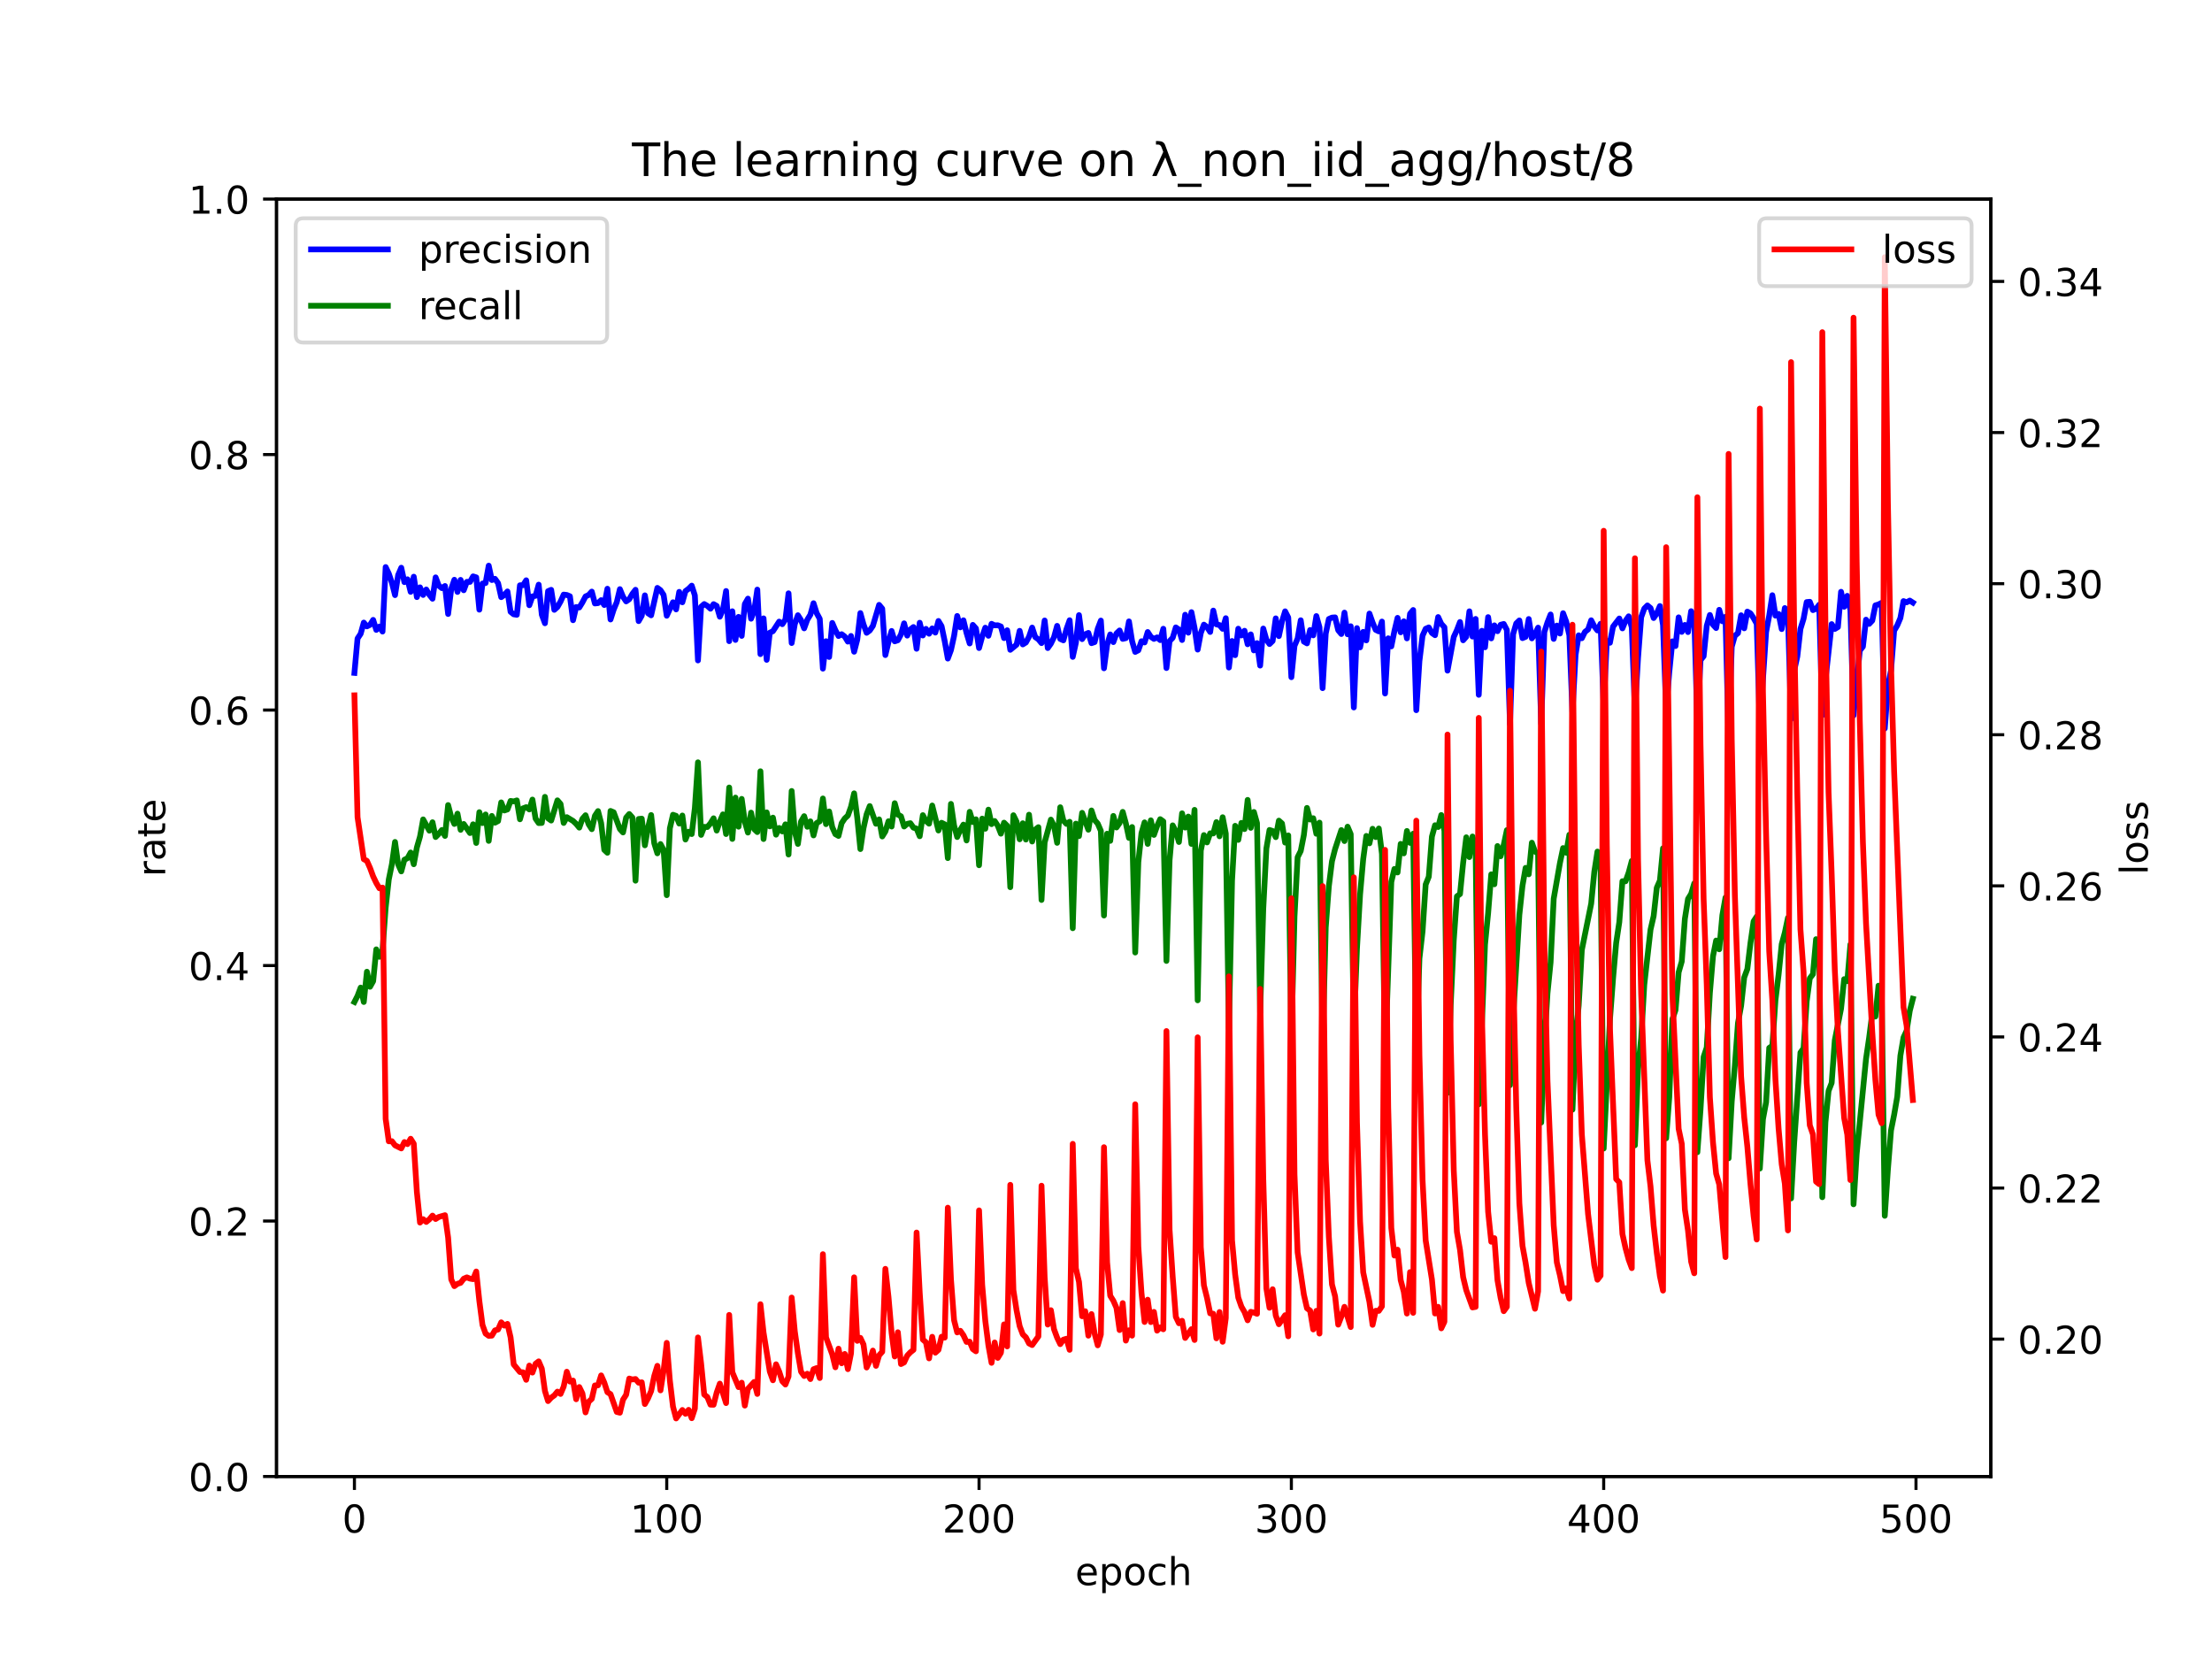 <?xml version="1.0" encoding="utf-8" standalone="no"?>
<!DOCTYPE svg PUBLIC "-//W3C//DTD SVG 1.1//EN"
  "http://www.w3.org/Graphics/SVG/1.1/DTD/svg11.dtd">
<!-- Created with matplotlib (https://matplotlib.org/) -->
<svg height="432pt" version="1.1" viewBox="0 0 576 432" width="576pt" xmlns="http://www.w3.org/2000/svg" xmlns:xlink="http://www.w3.org/1999/xlink">
 <defs>
  <style type="text/css">*{stroke-linecap:butt;stroke-linejoin:round;}</style>
 </defs>
 <g id="figure_1">
  <g id="patch_1">
   <path d="M 0 432 
L 576 432 
L 576 0 
L 0 0 
z
" style="fill:#ffffff;"/>
  </g>
  <g id="axes_1">
   <g id="patch_2">
    <path d="M 72 384.48 
L 518.4 384.48 
L 518.4 51.84 
L 72 51.84 
z
" style="fill:#ffffff;"/>
   </g>
   <g id="matplotlib.axis_1">
    <g id="xtick_1">
     <g id="line2d_1">
      <defs>
       <path d="M 0 0 
L 0 3.5 
" id="m9c834c9f44" style="stroke:#000000;stroke-width:0.8;"/>
      </defs>
      <g>
       <use style="stroke:#000000;stroke-width:0.8;" x="92.291" xlink:href="#m9c834c9f44" y="384.48"/>
      </g>
     </g>
     <g id="text_1">
      <!-- 0 -->
      <g transform="translate(89.11 399.078)scale(0.1 -0.1)">
       <defs>
        <path d="M 31.781 66.406 
Q 24.172 66.406 20.328 58.906 
Q 16.5 51.422 16.5 36.375 
Q 16.5 21.391 20.328 13.891 
Q 24.172 6.391 31.781 6.391 
Q 39.453 6.391 43.281 13.891 
Q 47.125 21.391 47.125 36.375 
Q 47.125 51.422 43.281 58.906 
Q 39.453 66.406 31.781 66.406 
z
M 31.781 74.219 
Q 44.047 74.219 50.516 64.516 
Q 56.984 54.828 56.984 36.375 
Q 56.984 17.969 50.516 8.266 
Q 44.047 -1.422 31.781 -1.422 
Q 19.531 -1.422 13.062 8.266 
Q 6.594 17.969 6.594 36.375 
Q 6.594 54.828 13.062 64.516 
Q 19.531 74.219 31.781 74.219 
z
" id="DejaVuSans-48"/>
       </defs>
       <use xlink:href="#DejaVuSans-48"/>
      </g>
     </g>
    </g>
    <g id="xtick_2">
     <g id="line2d_2">
      <g>
       <use style="stroke:#000000;stroke-width:0.8;" x="173.617" xlink:href="#m9c834c9f44" y="384.48"/>
      </g>
     </g>
     <g id="text_2">
      <!-- 100 -->
      <g transform="translate(164.073 399.078)scale(0.1 -0.1)">
       <defs>
        <path d="M 12.406 8.297 
L 28.516 8.297 
L 28.516 63.922 
L 10.984 60.406 
L 10.984 69.391 
L 28.422 72.906 
L 38.281 72.906 
L 38.281 8.297 
L 54.391 8.297 
L 54.391 0 
L 12.406 0 
z
" id="DejaVuSans-49"/>
       </defs>
       <use xlink:href="#DejaVuSans-49"/>
       <use x="63.623" xlink:href="#DejaVuSans-48"/>
       <use x="127.246" xlink:href="#DejaVuSans-48"/>
      </g>
     </g>
    </g>
    <g id="xtick_3">
     <g id="line2d_3">
      <g>
       <use style="stroke:#000000;stroke-width:0.8;" x="254.943" xlink:href="#m9c834c9f44" y="384.48"/>
      </g>
     </g>
     <g id="text_3">
      <!-- 200 -->
      <g transform="translate(245.4 399.078)scale(0.1 -0.1)">
       <defs>
        <path d="M 19.188 8.297 
L 53.609 8.297 
L 53.609 0 
L 7.328 0 
L 7.328 8.297 
Q 12.938 14.109 22.625 23.891 
Q 32.328 33.688 34.812 36.531 
Q 39.547 41.844 41.422 45.531 
Q 43.312 49.219 43.312 52.781 
Q 43.312 58.594 39.234 62.25 
Q 35.156 65.922 28.609 65.922 
Q 23.969 65.922 18.812 64.312 
Q 13.672 62.703 7.812 59.422 
L 7.812 69.391 
Q 13.766 71.781 18.938 73 
Q 24.125 74.219 28.422 74.219 
Q 39.75 74.219 46.484 68.547 
Q 53.219 62.891 53.219 53.422 
Q 53.219 48.922 51.531 44.891 
Q 49.859 40.875 45.406 35.406 
Q 44.188 33.984 37.641 27.219 
Q 31.109 20.453 19.188 8.297 
z
" id="DejaVuSans-50"/>
       </defs>
       <use xlink:href="#DejaVuSans-50"/>
       <use x="63.623" xlink:href="#DejaVuSans-48"/>
       <use x="127.246" xlink:href="#DejaVuSans-48"/>
      </g>
     </g>
    </g>
    <g id="xtick_4">
     <g id="line2d_4">
      <g>
       <use style="stroke:#000000;stroke-width:0.8;" x="336.27" xlink:href="#m9c834c9f44" y="384.48"/>
      </g>
     </g>
     <g id="text_4">
      <!-- 300 -->
      <g transform="translate(326.726 399.078)scale(0.1 -0.1)">
       <defs>
        <path d="M 40.578 39.312 
Q 47.656 37.797 51.625 33 
Q 55.609 28.219 55.609 21.188 
Q 55.609 10.406 48.188 4.484 
Q 40.766 -1.422 27.094 -1.422 
Q 22.516 -1.422 17.656 -0.516 
Q 12.797 0.391 7.625 2.203 
L 7.625 11.719 
Q 11.719 9.328 16.594 8.109 
Q 21.484 6.891 26.812 6.891 
Q 36.078 6.891 40.938 10.547 
Q 45.797 14.203 45.797 21.188 
Q 45.797 27.641 41.281 31.266 
Q 36.766 34.906 28.719 34.906 
L 20.219 34.906 
L 20.219 43.016 
L 29.109 43.016 
Q 36.375 43.016 40.234 45.922 
Q 44.094 48.828 44.094 54.297 
Q 44.094 59.906 40.109 62.906 
Q 36.141 65.922 28.719 65.922 
Q 24.656 65.922 20.016 65.031 
Q 15.375 64.156 9.812 62.312 
L 9.812 71.094 
Q 15.438 72.656 20.344 73.438 
Q 25.25 74.219 29.594 74.219 
Q 40.828 74.219 47.359 69.109 
Q 53.906 64.016 53.906 55.328 
Q 53.906 49.266 50.438 45.094 
Q 46.969 40.922 40.578 39.312 
z
" id="DejaVuSans-51"/>
       </defs>
       <use xlink:href="#DejaVuSans-51"/>
       <use x="63.623" xlink:href="#DejaVuSans-48"/>
       <use x="127.246" xlink:href="#DejaVuSans-48"/>
      </g>
     </g>
    </g>
    <g id="xtick_5">
     <g id="line2d_5">
      <g>
       <use style="stroke:#000000;stroke-width:0.8;" x="417.596" xlink:href="#m9c834c9f44" y="384.48"/>
      </g>
     </g>
     <g id="text_5">
      <!-- 400 -->
      <g transform="translate(408.052 399.078)scale(0.1 -0.1)">
       <defs>
        <path d="M 37.797 64.312 
L 12.891 25.391 
L 37.797 25.391 
z
M 35.203 72.906 
L 47.609 72.906 
L 47.609 25.391 
L 58.016 25.391 
L 58.016 17.188 
L 47.609 17.188 
L 47.609 0 
L 37.797 0 
L 37.797 17.188 
L 4.891 17.188 
L 4.891 26.703 
z
" id="DejaVuSans-52"/>
       </defs>
       <use xlink:href="#DejaVuSans-52"/>
       <use x="63.623" xlink:href="#DejaVuSans-48"/>
       <use x="127.246" xlink:href="#DejaVuSans-48"/>
      </g>
     </g>
    </g>
    <g id="xtick_6">
     <g id="line2d_6">
      <g>
       <use style="stroke:#000000;stroke-width:0.8;" x="498.922" xlink:href="#m9c834c9f44" y="384.48"/>
      </g>
     </g>
     <g id="text_6">
      <!-- 500 -->
      <g transform="translate(489.379 399.078)scale(0.1 -0.1)">
       <defs>
        <path d="M 10.797 72.906 
L 49.516 72.906 
L 49.516 64.594 
L 19.828 64.594 
L 19.828 46.734 
Q 21.969 47.469 24.109 47.828 
Q 26.266 48.188 28.422 48.188 
Q 40.625 48.188 47.75 41.5 
Q 54.891 34.812 54.891 23.391 
Q 54.891 11.625 47.562 5.094 
Q 40.234 -1.422 26.906 -1.422 
Q 22.312 -1.422 17.547 -0.641 
Q 12.797 0.141 7.719 1.703 
L 7.719 11.625 
Q 12.109 9.234 16.797 8.062 
Q 21.484 6.891 26.703 6.891 
Q 35.156 6.891 40.078 11.328 
Q 45.016 15.766 45.016 23.391 
Q 45.016 31 40.078 35.438 
Q 35.156 39.891 26.703 39.891 
Q 22.75 39.891 18.812 39.016 
Q 14.891 38.141 10.797 36.281 
z
" id="DejaVuSans-53"/>
       </defs>
       <use xlink:href="#DejaVuSans-53"/>
       <use x="63.623" xlink:href="#DejaVuSans-48"/>
       <use x="127.246" xlink:href="#DejaVuSans-48"/>
      </g>
     </g>
    </g>
    <g id="text_7">
     <!-- epoch -->
     <g transform="translate(279.972 412.757)scale(0.1 -0.1)">
      <defs>
       <path d="M 56.203 29.594 
L 56.203 25.203 
L 14.891 25.203 
Q 15.484 15.922 20.484 11.062 
Q 25.484 6.203 34.422 6.203 
Q 39.594 6.203 44.453 7.469 
Q 49.312 8.734 54.109 11.281 
L 54.109 2.781 
Q 49.266 0.734 44.188 -0.344 
Q 39.109 -1.422 33.891 -1.422 
Q 20.797 -1.422 13.156 6.188 
Q 5.516 13.812 5.516 26.812 
Q 5.516 40.234 12.766 48.109 
Q 20.016 56 32.328 56 
Q 43.359 56 49.781 48.891 
Q 56.203 41.797 56.203 29.594 
z
M 47.219 32.234 
Q 47.125 39.594 43.094 43.984 
Q 39.062 48.391 32.422 48.391 
Q 24.906 48.391 20.391 44.141 
Q 15.875 39.891 15.188 32.172 
z
" id="DejaVuSans-101"/>
       <path d="M 18.109 8.203 
L 18.109 -20.797 
L 9.078 -20.797 
L 9.078 54.688 
L 18.109 54.688 
L 18.109 46.391 
Q 20.953 51.266 25.266 53.625 
Q 29.594 56 35.594 56 
Q 45.562 56 51.781 48.094 
Q 58.016 40.188 58.016 27.297 
Q 58.016 14.406 51.781 6.484 
Q 45.562 -1.422 35.594 -1.422 
Q 29.594 -1.422 25.266 0.953 
Q 20.953 3.328 18.109 8.203 
z
M 48.688 27.297 
Q 48.688 37.203 44.609 42.844 
Q 40.531 48.484 33.406 48.484 
Q 26.266 48.484 22.188 42.844 
Q 18.109 37.203 18.109 27.297 
Q 18.109 17.391 22.188 11.75 
Q 26.266 6.109 33.406 6.109 
Q 40.531 6.109 44.609 11.75 
Q 48.688 17.391 48.688 27.297 
z
" id="DejaVuSans-112"/>
       <path d="M 30.609 48.391 
Q 23.391 48.391 19.188 42.75 
Q 14.984 37.109 14.984 27.297 
Q 14.984 17.484 19.156 11.844 
Q 23.344 6.203 30.609 6.203 
Q 37.797 6.203 41.984 11.859 
Q 46.188 17.531 46.188 27.297 
Q 46.188 37.016 41.984 42.703 
Q 37.797 48.391 30.609 48.391 
z
M 30.609 56 
Q 42.328 56 49.016 48.375 
Q 55.719 40.766 55.719 27.297 
Q 55.719 13.875 49.016 6.219 
Q 42.328 -1.422 30.609 -1.422 
Q 18.844 -1.422 12.172 6.219 
Q 5.516 13.875 5.516 27.297 
Q 5.516 40.766 12.172 48.375 
Q 18.844 56 30.609 56 
z
" id="DejaVuSans-111"/>
       <path d="M 48.781 52.594 
L 48.781 44.188 
Q 44.969 46.297 41.141 47.344 
Q 37.312 48.391 33.406 48.391 
Q 24.656 48.391 19.812 42.844 
Q 14.984 37.312 14.984 27.297 
Q 14.984 17.281 19.812 11.734 
Q 24.656 6.203 33.406 6.203 
Q 37.312 6.203 41.141 7.25 
Q 44.969 8.297 48.781 10.406 
L 48.781 2.094 
Q 45.016 0.344 40.984 -0.531 
Q 36.969 -1.422 32.422 -1.422 
Q 20.062 -1.422 12.781 6.344 
Q 5.516 14.109 5.516 27.297 
Q 5.516 40.672 12.859 48.328 
Q 20.219 56 33.016 56 
Q 37.156 56 41.109 55.141 
Q 45.062 54.297 48.781 52.594 
z
" id="DejaVuSans-99"/>
       <path d="M 54.891 33.016 
L 54.891 0 
L 45.906 0 
L 45.906 32.719 
Q 45.906 40.484 42.875 44.328 
Q 39.844 48.188 33.797 48.188 
Q 26.516 48.188 22.312 43.547 
Q 18.109 38.922 18.109 30.906 
L 18.109 0 
L 9.078 0 
L 9.078 75.984 
L 18.109 75.984 
L 18.109 46.188 
Q 21.344 51.125 25.703 53.562 
Q 30.078 56 35.797 56 
Q 45.219 56 50.047 50.172 
Q 54.891 44.344 54.891 33.016 
z
" id="DejaVuSans-104"/>
      </defs>
      <use xlink:href="#DejaVuSans-101"/>
      <use x="61.523" xlink:href="#DejaVuSans-112"/>
      <use x="125" xlink:href="#DejaVuSans-111"/>
      <use x="186.182" xlink:href="#DejaVuSans-99"/>
      <use x="241.162" xlink:href="#DejaVuSans-104"/>
     </g>
    </g>
   </g>
   <g id="matplotlib.axis_2">
    <g id="ytick_1">
     <g id="line2d_7">
      <defs>
       <path d="M 0 0 
L -3.5 0 
" id="m6c76a1107f" style="stroke:#000000;stroke-width:0.8;"/>
      </defs>
      <g>
       <use style="stroke:#000000;stroke-width:0.8;" x="72" xlink:href="#m6c76a1107f" y="384.48"/>
      </g>
     </g>
     <g id="text_8">
      <!-- 0.0 -->
      <g transform="translate(49.097 388.279)scale(0.1 -0.1)">
       <defs>
        <path d="M 10.688 12.406 
L 21 12.406 
L 21 0 
L 10.688 0 
z
" id="DejaVuSans-46"/>
       </defs>
       <use xlink:href="#DejaVuSans-48"/>
       <use x="63.623" xlink:href="#DejaVuSans-46"/>
       <use x="95.41" xlink:href="#DejaVuSans-48"/>
      </g>
     </g>
    </g>
    <g id="ytick_2">
     <g id="line2d_8">
      <g>
       <use style="stroke:#000000;stroke-width:0.8;" x="72" xlink:href="#m6c76a1107f" y="317.952"/>
      </g>
     </g>
     <g id="text_9">
      <!-- 0.2 -->
      <g transform="translate(49.097 321.751)scale(0.1 -0.1)">
       <use xlink:href="#DejaVuSans-48"/>
       <use x="63.623" xlink:href="#DejaVuSans-46"/>
       <use x="95.41" xlink:href="#DejaVuSans-50"/>
      </g>
     </g>
    </g>
    <g id="ytick_3">
     <g id="line2d_9">
      <g>
       <use style="stroke:#000000;stroke-width:0.8;" x="72" xlink:href="#m6c76a1107f" y="251.424"/>
      </g>
     </g>
     <g id="text_10">
      <!-- 0.4 -->
      <g transform="translate(49.097 255.223)scale(0.1 -0.1)">
       <use xlink:href="#DejaVuSans-48"/>
       <use x="63.623" xlink:href="#DejaVuSans-46"/>
       <use x="95.41" xlink:href="#DejaVuSans-52"/>
      </g>
     </g>
    </g>
    <g id="ytick_4">
     <g id="line2d_10">
      <g>
       <use style="stroke:#000000;stroke-width:0.8;" x="72" xlink:href="#m6c76a1107f" y="184.896"/>
      </g>
     </g>
     <g id="text_11">
      <!-- 0.6 -->
      <g transform="translate(49.097 188.695)scale(0.1 -0.1)">
       <defs>
        <path d="M 33.016 40.375 
Q 26.375 40.375 22.484 35.828 
Q 18.609 31.297 18.609 23.391 
Q 18.609 15.531 22.484 10.953 
Q 26.375 6.391 33.016 6.391 
Q 39.656 6.391 43.531 10.953 
Q 47.406 15.531 47.406 23.391 
Q 47.406 31.297 43.531 35.828 
Q 39.656 40.375 33.016 40.375 
z
M 52.594 71.297 
L 52.594 62.312 
Q 48.875 64.062 45.094 64.984 
Q 41.312 65.922 37.594 65.922 
Q 27.828 65.922 22.672 59.328 
Q 17.531 52.734 16.797 39.406 
Q 19.672 43.656 24.016 45.922 
Q 28.375 48.188 33.594 48.188 
Q 44.578 48.188 50.953 41.516 
Q 57.328 34.859 57.328 23.391 
Q 57.328 12.156 50.688 5.359 
Q 44.047 -1.422 33.016 -1.422 
Q 20.359 -1.422 13.672 8.266 
Q 6.984 17.969 6.984 36.375 
Q 6.984 53.656 15.188 63.938 
Q 23.391 74.219 37.203 74.219 
Q 40.922 74.219 44.703 73.484 
Q 48.484 72.75 52.594 71.297 
z
" id="DejaVuSans-54"/>
       </defs>
       <use xlink:href="#DejaVuSans-48"/>
       <use x="63.623" xlink:href="#DejaVuSans-46"/>
       <use x="95.41" xlink:href="#DejaVuSans-54"/>
      </g>
     </g>
    </g>
    <g id="ytick_5">
     <g id="line2d_11">
      <g>
       <use style="stroke:#000000;stroke-width:0.8;" x="72" xlink:href="#m6c76a1107f" y="118.368"/>
      </g>
     </g>
     <g id="text_12">
      <!-- 0.8 -->
      <g transform="translate(49.097 122.167)scale(0.1 -0.1)">
       <defs>
        <path d="M 31.781 34.625 
Q 24.75 34.625 20.719 30.859 
Q 16.703 27.094 16.703 20.516 
Q 16.703 13.922 20.719 10.156 
Q 24.75 6.391 31.781 6.391 
Q 38.812 6.391 42.859 10.172 
Q 46.922 13.969 46.922 20.516 
Q 46.922 27.094 42.891 30.859 
Q 38.875 34.625 31.781 34.625 
z
M 21.922 38.812 
Q 15.578 40.375 12.031 44.719 
Q 8.5 49.078 8.5 55.328 
Q 8.5 64.062 14.719 69.141 
Q 20.953 74.219 31.781 74.219 
Q 42.672 74.219 48.875 69.141 
Q 55.078 64.062 55.078 55.328 
Q 55.078 49.078 51.531 44.719 
Q 48 40.375 41.703 38.812 
Q 48.828 37.156 52.797 32.312 
Q 56.781 27.484 56.781 20.516 
Q 56.781 9.906 50.312 4.234 
Q 43.844 -1.422 31.781 -1.422 
Q 19.734 -1.422 13.25 4.234 
Q 6.781 9.906 6.781 20.516 
Q 6.781 27.484 10.781 32.312 
Q 14.797 37.156 21.922 38.812 
z
M 18.312 54.391 
Q 18.312 48.734 21.844 45.562 
Q 25.391 42.391 31.781 42.391 
Q 38.141 42.391 41.719 45.562 
Q 45.312 48.734 45.312 54.391 
Q 45.312 60.062 41.719 63.234 
Q 38.141 66.406 31.781 66.406 
Q 25.391 66.406 21.844 63.234 
Q 18.312 60.062 18.312 54.391 
z
" id="DejaVuSans-56"/>
       </defs>
       <use xlink:href="#DejaVuSans-48"/>
       <use x="63.623" xlink:href="#DejaVuSans-46"/>
       <use x="95.41" xlink:href="#DejaVuSans-56"/>
      </g>
     </g>
    </g>
    <g id="ytick_6">
     <g id="line2d_12">
      <g>
       <use style="stroke:#000000;stroke-width:0.8;" x="72" xlink:href="#m6c76a1107f" y="51.84"/>
      </g>
     </g>
     <g id="text_13">
      <!-- 1.0 -->
      <g transform="translate(49.097 55.639)scale(0.1 -0.1)">
       <use xlink:href="#DejaVuSans-49"/>
       <use x="63.623" xlink:href="#DejaVuSans-46"/>
       <use x="95.41" xlink:href="#DejaVuSans-48"/>
      </g>
     </g>
    </g>
    <g id="text_14">
     <!-- rate -->
     <g transform="translate(43.017 228.316)rotate(-90)scale(0.1 -0.1)">
      <defs>
       <path d="M 41.109 46.297 
Q 39.594 47.172 37.812 47.578 
Q 36.031 48 33.891 48 
Q 26.266 48 22.188 43.047 
Q 18.109 38.094 18.109 28.812 
L 18.109 0 
L 9.078 0 
L 9.078 54.688 
L 18.109 54.688 
L 18.109 46.188 
Q 20.953 51.172 25.484 53.578 
Q 30.031 56 36.531 56 
Q 37.453 56 38.578 55.875 
Q 39.703 55.766 41.062 55.516 
z
" id="DejaVuSans-114"/>
       <path d="M 34.281 27.484 
Q 23.391 27.484 19.188 25 
Q 14.984 22.516 14.984 16.5 
Q 14.984 11.719 18.141 8.906 
Q 21.297 6.109 26.703 6.109 
Q 34.188 6.109 38.703 11.406 
Q 43.219 16.703 43.219 25.484 
L 43.219 27.484 
z
M 52.203 31.203 
L 52.203 0 
L 43.219 0 
L 43.219 8.297 
Q 40.141 3.328 35.547 0.953 
Q 30.953 -1.422 24.312 -1.422 
Q 15.922 -1.422 10.953 3.297 
Q 6 8.016 6 15.922 
Q 6 25.141 12.172 29.828 
Q 18.359 34.516 30.609 34.516 
L 43.219 34.516 
L 43.219 35.406 
Q 43.219 41.609 39.141 45 
Q 35.062 48.391 27.688 48.391 
Q 23 48.391 18.547 47.266 
Q 14.109 46.141 10.016 43.891 
L 10.016 52.203 
Q 14.938 54.109 19.578 55.047 
Q 24.219 56 28.609 56 
Q 40.484 56 46.344 49.844 
Q 52.203 43.703 52.203 31.203 
z
" id="DejaVuSans-97"/>
       <path d="M 18.312 70.219 
L 18.312 54.688 
L 36.812 54.688 
L 36.812 47.703 
L 18.312 47.703 
L 18.312 18.016 
Q 18.312 11.328 20.141 9.422 
Q 21.969 7.516 27.594 7.516 
L 36.812 7.516 
L 36.812 0 
L 27.594 0 
Q 17.188 0 13.234 3.875 
Q 9.281 7.766 9.281 18.016 
L 9.281 47.703 
L 2.688 47.703 
L 2.688 54.688 
L 9.281 54.688 
L 9.281 70.219 
z
" id="DejaVuSans-116"/>
      </defs>
      <use xlink:href="#DejaVuSans-114"/>
      <use x="41.113" xlink:href="#DejaVuSans-97"/>
      <use x="102.393" xlink:href="#DejaVuSans-116"/>
      <use x="141.602" xlink:href="#DejaVuSans-101"/>
     </g>
    </g>
   </g>
   <g id="line2d_13">
    <path clip-path="url(#pb33766e179)" d="M 92.291 175.222 
L 93.104 166.264 
L 93.917 165.035 
L 94.731 162.119 
L 95.544 163.108 
L 96.357 162.708 
L 97.17 161.418 
L 97.984 164.026 
L 98.797 163.16 
L 99.61 164.457 
L 100.424 147.661 
L 101.237 149.357 
L 102.05 151.747 
L 102.863 154.969 
L 103.677 149.73 
L 104.49 147.834 
L 105.303 151.587 
L 106.116 150.849 
L 106.93 154.12 
L 107.743 150.172 
L 108.556 155.484 
L 109.369 152.945 
L 110.183 154.929 
L 110.996 153.507 
L 111.809 154.89 
L 112.622 155.908 
L 113.436 150.348 
L 114.249 152.488 
L 115.062 153.151 
L 115.876 152.592 
L 116.689 159.88 
L 117.502 153.349 
L 118.315 150.966 
L 119.129 154.139 
L 119.942 151.001 
L 120.755 153.699 
L 121.568 151.51 
L 122.382 151.526 
L 123.195 150.085 
L 124.008 150.344 
L 124.821 158.759 
L 125.635 151.956 
L 126.448 151.819 
L 127.261 147.292 
L 128.074 151.043 
L 128.888 150.716 
L 129.701 151.853 
L 130.514 155.499 
L 131.328 154.933 
L 132.141 154.009 
L 132.954 159.317 
L 133.767 159.965 
L 134.581 160.092 
L 135.394 152.407 
L 136.207 152.377 
L 137.02 151.106 
L 137.834 157.595 
L 138.647 155.303 
L 139.46 155.145 
L 140.273 152.243 
L 141.087 160.086 
L 141.9 162.296 
L 142.713 153.938 
L 143.526 153.588 
L 144.34 158.801 
L 145.153 158.072 
L 145.966 156.642 
L 146.78 154.832 
L 147.593 154.929 
L 148.406 155.27 
L 149.219 161.505 
L 150.033 158.065 
L 150.846 158.19 
L 151.659 156.869 
L 152.472 155.317 
L 153.286 154.934 
L 154.099 154.049 
L 154.912 157.138 
L 155.725 157.049 
L 156.539 156.277 
L 157.352 157.545 
L 158.165 153.306 
L 158.978 161.312 
L 159.792 158.759 
L 160.605 156.804 
L 161.418 153.414 
L 162.232 155.396 
L 163.045 156.6 
L 163.858 156.042 
L 164.671 154.639 
L 165.485 153.578 
L 166.298 161.737 
L 167.111 160.321 
L 167.924 155.028 
L 168.738 159.689 
L 169.551 160.227 
L 171.177 153.087 
L 171.991 153.681 
L 172.804 154.921 
L 173.617 160.34 
L 175.244 156.829 
L 176.057 158.685 
L 176.87 154.119 
L 177.684 156.835 
L 178.497 153.919 
L 179.31 153.316 
L 180.123 152.502 
L 180.937 155.033 
L 181.75 171.974 
L 182.563 158.005 
L 183.376 157.291 
L 184.19 157.772 
L 185.003 158.508 
L 185.816 157.318 
L 186.629 157.78 
L 187.443 160.595 
L 188.256 158.736 
L 189.069 153.897 
L 189.882 166.961 
L 190.696 159.174 
L 191.509 166.64 
L 192.322 160.631 
L 193.136 165.587 
L 193.949 157.292 
L 194.762 155.883 
L 195.575 161.115 
L 196.389 159.103 
L 197.202 153.532 
L 198.015 170.333 
L 198.828 161.021 
L 199.642 171.821 
L 200.455 164.752 
L 201.268 164.366 
L 202.895 161.863 
L 203.708 162.539 
L 204.521 161.331 
L 205.334 154.497 
L 206.148 167.443 
L 206.961 162.503 
L 207.774 160.203 
L 208.588 161.484 
L 209.401 163.619 
L 210.214 161.383 
L 211.027 160.055 
L 211.841 157.076 
L 212.654 159.642 
L 213.467 161.152 
L 214.28 174.112 
L 215.094 166.973 
L 215.907 171.075 
L 216.72 162.209 
L 217.533 164.11 
L 218.347 165.622 
L 219.16 165.141 
L 219.973 165.749 
L 220.786 167.079 
L 221.6 165.602 
L 222.413 169.711 
L 223.226 166.567 
L 224.039 159.644 
L 224.853 162.586 
L 225.666 164.783 
L 226.479 164.181 
L 227.293 162.988 
L 228.919 157.506 
L 229.732 158.494 
L 230.546 170.575 
L 231.359 167.192 
L 232.172 164.301 
L 232.985 167 
L 233.799 166.723 
L 234.612 165.196 
L 235.425 162.315 
L 236.238 165.514 
L 237.052 163.899 
L 237.865 163.276 
L 238.678 168.937 
L 239.491 162.158 
L 240.305 165.48 
L 241.118 163.755 
L 241.931 165.024 
L 242.745 163.637 
L 243.558 164.724 
L 244.371 161.7 
L 245.184 163.058 
L 245.998 166.955 
L 246.811 171.492 
L 247.624 169.295 
L 248.437 165.605 
L 249.251 160.395 
L 250.064 163.362 
L 250.877 161.525 
L 251.69 164.842 
L 252.504 167.557 
L 253.317 162.72 
L 254.13 163.638 
L 254.943 168.749 
L 255.757 165.782 
L 256.57 163.446 
L 257.383 165.559 
L 258.197 162.441 
L 259.01 162.844 
L 259.823 162.811 
L 260.636 163.141 
L 261.45 166.164 
L 262.263 164.114 
L 263.076 169.21 
L 264.703 167.876 
L 265.516 164.267 
L 266.329 167.809 
L 267.142 167.301 
L 267.956 165.801 
L 268.769 163.419 
L 269.582 165.896 
L 270.395 166.477 
L 271.209 167.465 
L 272.022 161.575 
L 272.835 168.756 
L 273.649 167.601 
L 274.462 165.919 
L 275.275 162.971 
L 276.088 166.375 
L 276.902 166.744 
L 277.715 163.806 
L 278.528 161.507 
L 279.341 171.05 
L 280.155 167.39 
L 280.968 160.176 
L 281.781 166.427 
L 282.594 165.168 
L 283.408 164.804 
L 284.221 167.48 
L 285.034 167.201 
L 285.847 163.729 
L 286.661 161.599 
L 287.474 174.023 
L 288.287 167.947 
L 289.101 165.204 
L 289.914 167.204 
L 290.727 164.938 
L 291.54 164.168 
L 292.354 166.363 
L 293.167 166.171 
L 293.98 161.812 
L 294.793 166.956 
L 295.607 169.756 
L 296.42 169.337 
L 297.233 166.977 
L 298.046 167.289 
L 298.86 164.575 
L 299.673 165.82 
L 300.486 166.368 
L 301.299 165.977 
L 302.113 166.681 
L 302.926 163.727 
L 303.739 173.956 
L 304.553 166.935 
L 305.366 166.092 
L 306.179 163.374 
L 306.992 163.941 
L 307.806 166.659 
L 308.619 160.076 
L 309.432 164.754 
L 310.245 159.402 
L 311.059 163.505 
L 311.872 169.152 
L 312.685 164.835 
L 313.498 162.653 
L 314.312 163.285 
L 315.125 164.566 
L 315.938 158.996 
L 316.751 162.587 
L 317.565 162.771 
L 318.378 163.747 
L 319.191 160.976 
L 320.005 173.822 
L 320.818 166.916 
L 321.631 170.608 
L 322.444 163.712 
L 323.258 165.465 
L 324.071 164.249 
L 324.884 167.763 
L 325.697 165.192 
L 326.511 169.367 
L 327.324 167.466 
L 328.137 173.317 
L 328.95 163.675 
L 329.764 166.548 
L 330.577 167.706 
L 331.39 166.91 
L 332.203 161.019 
L 333.017 165.64 
L 333.83 161.837 
L 334.643 159.188 
L 335.457 160.795 
L 336.27 176.337 
L 337.083 168.168 
L 337.896 166.289 
L 338.71 161.515 
L 339.523 167.066 
L 340.336 167.535 
L 341.149 164.056 
L 341.963 165.447 
L 342.776 160.421 
L 343.589 163.325 
L 344.402 179.194 
L 345.216 164.986 
L 346.029 161.188 
L 346.842 160.82 
L 347.655 160.763 
L 348.469 164.123 
L 349.282 165.093 
L 350.095 159.524 
L 350.909 165.165 
L 351.722 163.073 
L 352.535 184.222 
L 353.348 163.561 
L 354.162 168.569 
L 354.975 164.541 
L 355.788 166.753 
L 356.601 159.773 
L 357.415 162.093 
L 358.228 164.009 
L 359.041 164.412 
L 359.854 161.852 
L 360.668 180.585 
L 361.481 166.21 
L 362.294 168.32 
L 363.107 164.308 
L 363.921 160.89 
L 364.734 164.654 
L 365.547 161.784 
L 366.361 166.236 
L 367.174 159.824 
L 367.987 158.845 
L 368.8 184.935 
L 369.614 172.138 
L 370.427 165.526 
L 371.24 163.734 
L 372.053 163.379 
L 372.867 164.827 
L 373.68 165.404 
L 374.493 160.678 
L 375.306 162.449 
L 376.12 163.338 
L 376.933 174.631 
L 378.559 165.849 
L 379.373 164.088 
L 380.186 161.969 
L 380.999 166.729 
L 381.812 165.802 
L 382.626 159.183 
L 383.439 165.76 
L 384.252 161.168 
L 385.066 180.93 
L 385.879 164.256 
L 386.692 168.55 
L 387.505 160.699 
L 388.319 166.233 
L 389.132 162.839 
L 389.945 164.366 
L 390.758 162.691 
L 391.572 162.477 
L 392.385 164.034 
L 393.198 188.573 
L 394.011 165.131 
L 394.825 162.342 
L 395.638 161.562 
L 396.451 166.165 
L 397.264 165.828 
L 398.078 161.188 
L 398.891 166.228 
L 399.704 165.091 
L 400.518 163.436 
L 401.331 188.482 
L 402.144 164.574 
L 402.957 162.068 
L 403.771 160.008 
L 404.584 166.366 
L 405.397 162.9 
L 406.21 164.972 
L 407.024 159.676 
L 407.837 161.852 
L 408.65 165.391 
L 409.463 185.419 
L 410.277 170.502 
L 411.09 165.437 
L 411.903 166.195 
L 412.716 164.541 
L 413.53 163.906 
L 414.343 161.52 
L 415.156 163.104 
L 415.97 164.166 
L 416.783 162.437 
L 417.596 183.863 
L 418.409 166.899 
L 419.223 167.381 
L 420.036 163.167 
L 421.662 161.056 
L 422.476 163.627 
L 423.289 161.649 
L 424.102 160.485 
L 424.915 163.367 
L 425.729 185.031 
L 426.542 171.308 
L 427.355 160.73 
L 428.168 158.475 
L 428.982 157.652 
L 429.795 158.337 
L 430.608 160.933 
L 431.422 159.729 
L 432.235 157.814 
L 433.048 162.742 
L 433.861 184.895 
L 434.675 175.058 
L 435.488 167.006 
L 436.301 168.226 
L 437.114 160.756 
L 437.928 164.541 
L 438.741 162.725 
L 439.554 164.59 
L 440.367 159.151 
L 441.181 160.484 
L 441.994 188.692 
L 442.807 171.878 
L 443.62 170.898 
L 444.434 162.967 
L 445.247 160.136 
L 446.06 162.673 
L 446.874 163.543 
L 447.687 158.797 
L 448.5 161.781 
L 449.313 160.602 
L 450.127 192.606 
L 450.94 168.408 
L 451.753 165.547 
L 452.566 164.866 
L 453.38 160.218 
L 454.193 163.611 
L 455.006 159.26 
L 455.819 159.718 
L 456.633 160.96 
L 457.446 162.419 
L 458.259 188.987 
L 459.886 164.611 
L 460.699 160.303 
L 461.512 154.991 
L 462.326 160.315 
L 463.139 159.863 
L 463.952 163.813 
L 464.765 158.336 
L 465.579 160.204 
L 466.392 187.239 
L 467.205 174.62 
L 468.018 170.954 
L 468.832 163.784 
L 469.645 161.121 
L 470.458 156.782 
L 471.271 156.707 
L 472.085 158.872 
L 472.898 158.557 
L 473.711 157.47 
L 474.524 186.239 
L 475.338 177.064 
L 476.964 162.517 
L 477.778 163.782 
L 478.591 163.287 
L 479.404 154.103 
L 480.217 157.994 
L 481.031 155.159 
L 481.844 158.84 
L 482.657 186.304 
L 484.284 169.409 
L 485.097 168.38 
L 485.91 161.359 
L 486.723 162.46 
L 487.537 161.595 
L 488.35 157.632 
L 489.163 157.392 
L 489.976 156.973 
L 490.79 189.702 
L 491.603 178.756 
L 492.416 174.578 
L 493.23 164.231 
L 494.043 162.85 
L 494.856 160.929 
L 495.669 156.523 
L 496.483 156.843 
L 497.296 156.391 
L 498.109 156.915 
L 498.109 156.915 
" style="fill:none;stroke:#0000ff;stroke-linecap:square;stroke-width:1.5;"/>
   </g>
   <g id="line2d_14">
    <path clip-path="url(#pb33766e179)" d="M 92.291 260.922 
L 93.104 259.326 
L 93.917 257.165 
L 94.731 260.916 
L 95.544 253.031 
L 96.357 256.956 
L 97.17 255.502 
L 97.984 247.209 
L 98.797 249.148 
L 99.61 247.374 
L 100.424 236.363 
L 101.237 229.019 
L 102.05 225.03 
L 102.863 219.241 
L 103.677 225.087 
L 104.49 226.913 
L 105.303 223.871 
L 106.116 223.477 
L 106.93 221.987 
L 107.743 225.049 
L 108.556 220.666 
L 109.369 217.84 
L 110.183 213.368 
L 111.809 216.313 
L 112.622 214.112 
L 113.436 217.962 
L 114.249 217.142 
L 115.062 216.129 
L 115.876 217.674 
L 116.689 209.635 
L 117.502 212.775 
L 118.315 214.557 
L 119.129 211.87 
L 119.942 216.089 
L 120.755 214.559 
L 122.382 216.926 
L 123.195 214.641 
L 124.008 219.508 
L 124.821 211.489 
L 125.635 214.331 
L 126.448 212.082 
L 127.261 218.968 
L 128.074 212.464 
L 128.888 214.234 
L 129.701 213.801 
L 130.514 208.941 
L 131.328 211.047 
L 132.141 210.773 
L 132.954 208.563 
L 133.767 208.688 
L 134.581 208.42 
L 135.394 213.343 
L 136.207 210.49 
L 137.02 210.184 
L 137.834 210.778 
L 138.647 208.209 
L 139.46 213.163 
L 140.273 214.329 
L 141.087 214.291 
L 141.9 207.498 
L 142.713 213.099 
L 143.526 213.672 
L 145.153 208.405 
L 145.966 209.348 
L 146.78 214.295 
L 147.593 212.786 
L 149.219 213.764 
L 150.033 214.53 
L 150.846 215.513 
L 151.659 213.211 
L 152.472 212.286 
L 153.286 214.641 
L 154.099 215.917 
L 154.912 212.439 
L 155.725 211.199 
L 156.539 214.343 
L 157.352 221.298 
L 158.165 222.06 
L 158.978 211.167 
L 159.792 211.511 
L 161.418 215.881 
L 162.232 216.769 
L 163.045 212.902 
L 163.858 211.966 
L 164.671 212.882 
L 165.485 229.327 
L 166.298 213.265 
L 167.111 213.175 
L 167.924 220.124 
L 168.738 215.543 
L 169.551 212.229 
L 170.364 219.573 
L 171.177 222.205 
L 171.991 219.784 
L 172.804 221.307 
L 173.617 233.102 
L 174.43 215.698 
L 175.244 212.164 
L 176.057 212.447 
L 176.87 214.458 
L 177.684 212.358 
L 178.497 218.613 
L 179.31 216.579 
L 180.123 217.189 
L 180.937 210.425 
L 181.75 198.502 
L 182.563 217.406 
L 183.376 215.31 
L 184.19 215.359 
L 185.003 214.401 
L 185.816 213.08 
L 186.629 216.283 
L 187.443 213.921 
L 188.256 212.055 
L 189.069 217.181 
L 189.882 205.064 
L 190.696 218.457 
L 191.509 207.687 
L 192.322 215.272 
L 193.136 208.031 
L 193.949 213.945 
L 194.762 216.804 
L 195.575 211.607 
L 196.389 215.897 
L 197.202 216.67 
L 198.015 200.833 
L 198.828 218.482 
L 199.642 211.543 
L 200.455 215.183 
L 201.268 212.907 
L 202.081 217.348 
L 202.895 215.601 
L 203.708 216.502 
L 204.521 214.654 
L 205.334 222.513 
L 206.148 205.969 
L 206.961 216.576 
L 207.774 219.759 
L 208.588 213.923 
L 209.401 212.527 
L 210.214 215.29 
L 211.027 213.88 
L 211.841 217.541 
L 212.654 214.308 
L 213.467 213.869 
L 214.28 207.924 
L 215.094 214.604 
L 215.907 211.303 
L 216.72 215.399 
L 217.533 217.21 
L 218.347 217.676 
L 219.16 214.356 
L 219.973 213.125 
L 220.786 212.371 
L 221.6 210.07 
L 222.413 206.582 
L 223.226 212.949 
L 224.039 221.1 
L 224.853 215.653 
L 225.666 212.027 
L 226.479 209.896 
L 228.106 214.505 
L 228.919 213.361 
L 229.732 217.817 
L 230.546 216.512 
L 231.359 213.849 
L 232.172 215.231 
L 232.985 209.147 
L 233.799 212.112 
L 234.612 212.557 
L 235.425 215.223 
L 236.238 214.53 
L 237.052 214.355 
L 237.865 215.521 
L 238.678 215.766 
L 239.491 217.755 
L 240.305 212.261 
L 241.118 213.784 
L 241.931 214.487 
L 242.745 209.755 
L 244.371 216.262 
L 245.184 214.244 
L 245.998 214.648 
L 246.811 223.448 
L 247.624 209.333 
L 248.437 214.946 
L 249.251 217.962 
L 250.064 216.085 
L 250.877 214.726 
L 251.69 218.855 
L 252.504 211.394 
L 253.317 214.068 
L 254.13 213.339 
L 254.943 225.308 
L 255.757 213.165 
L 256.57 215.805 
L 257.383 210.83 
L 258.197 214.605 
L 259.01 213.79 
L 259.823 215.012 
L 260.636 217.091 
L 261.45 214.216 
L 262.263 215.015 
L 263.076 231.021 
L 263.889 212.282 
L 264.703 213.953 
L 265.516 218.549 
L 266.329 214.37 
L 267.142 218.618 
L 267.956 212.142 
L 268.769 219.128 
L 269.582 216.008 
L 270.395 215.394 
L 271.209 234.348 
L 272.022 219.361 
L 273.649 213.425 
L 274.462 215.055 
L 275.275 219.474 
L 276.088 210.205 
L 276.902 213.68 
L 277.715 214.548 
L 278.528 213.987 
L 279.341 241.707 
L 280.155 214.472 
L 280.968 217.728 
L 281.781 211.658 
L 283.408 216.055 
L 284.221 211.044 
L 285.034 213.521 
L 285.847 214.462 
L 286.661 216.349 
L 287.474 238.403 
L 288.287 217.093 
L 289.101 218.961 
L 289.914 212.465 
L 290.727 215.472 
L 291.54 214.322 
L 292.354 211.409 
L 293.167 214.383 
L 293.98 218.19 
L 294.793 215.357 
L 295.607 248.035 
L 296.42 224.458 
L 297.233 216.95 
L 298.046 214.144 
L 298.86 219.751 
L 299.673 213.609 
L 300.486 217.41 
L 301.299 215.107 
L 302.113 213.306 
L 302.926 213.896 
L 303.739 250.226 
L 304.553 223.999 
L 305.366 214.918 
L 306.179 216.458 
L 306.992 219.258 
L 307.806 211.787 
L 308.619 215.492 
L 309.432 212.63 
L 310.245 219.746 
L 311.059 210.887 
L 311.872 260.483 
L 312.685 221.497 
L 313.498 217.452 
L 314.312 219.363 
L 315.125 216.994 
L 315.938 217.032 
L 316.751 214.074 
L 317.565 217.765 
L 318.378 212.806 
L 319.191 217.059 
L 320.005 267.908 
L 320.818 229.331 
L 321.631 215.038 
L 322.444 218.704 
L 323.258 214.283 
L 324.071 215.886 
L 324.884 208.295 
L 325.697 215.57 
L 326.511 211.433 
L 327.324 214.331 
L 328.137 263.663 
L 328.95 236.66 
L 329.764 220.93 
L 330.577 216.121 
L 331.39 216.385 
L 332.203 217.995 
L 333.017 213.692 
L 333.83 214.42 
L 334.643 219.412 
L 335.457 217.533 
L 336.27 270.757 
L 337.083 238.67 
L 337.896 223.221 
L 338.71 221.591 
L 339.523 217.439 
L 340.336 210.378 
L 341.149 213.409 
L 341.963 213.06 
L 342.776 217.113 
L 343.589 214.207 
L 344.402 272.948 
L 345.216 241.515 
L 346.029 230.781 
L 346.842 224.254 
L 347.655 221.096 
L 349.282 216.143 
L 350.095 219.01 
L 350.909 215.268 
L 351.722 217.195 
L 352.535 268.135 
L 353.348 247.03 
L 354.162 232.925 
L 354.975 223.715 
L 355.788 217.673 
L 356.601 219.601 
L 357.415 215.809 
L 358.228 217.976 
L 359.041 215.742 
L 359.854 222.327 
L 360.668 275.879 
L 362.294 229.631 
L 363.107 226.267 
L 363.921 227.189 
L 364.734 219.742 
L 365.547 222.219 
L 366.361 216.382 
L 367.174 219.48 
L 367.987 217.094 
L 368.8 273.834 
L 369.614 249.593 
L 370.427 242.555 
L 371.24 230.32 
L 372.053 228.295 
L 372.867 217.838 
L 373.68 214.887 
L 374.493 215.353 
L 375.306 212.227 
L 376.12 216.331 
L 376.933 284.586 
L 377.746 261.833 
L 378.559 244.78 
L 379.373 233.408 
L 380.186 232.8 
L 380.999 224.68 
L 381.812 218.031 
L 382.626 223.186 
L 383.439 217.828 
L 384.252 221.213 
L 385.066 287.572 
L 386.692 245.955 
L 387.505 237.771 
L 388.319 227.675 
L 389.132 230.266 
L 389.945 220.302 
L 390.758 222.968 
L 391.572 219.988 
L 392.385 216.165 
L 393.198 282.582 
L 394.011 264.904 
L 395.638 238.19 
L 396.451 230.648 
L 397.264 225.993 
L 398.078 227.667 
L 398.891 219.437 
L 399.704 221.734 
L 400.518 222.251 
L 401.331 292.303 
L 402.144 272.16 
L 402.957 258.698 
L 403.771 250.589 
L 404.584 234.009 
L 406.21 224.702 
L 407.024 220.832 
L 407.837 222.061 
L 408.65 217.367 
L 409.463 288.953 
L 410.277 270.336 
L 411.09 261.776 
L 411.903 247.369 
L 414.343 235.299 
L 415.156 227.001 
L 415.97 221.747 
L 416.783 225.616 
L 417.596 299.075 
L 419.223 265.546 
L 420.036 254.796 
L 420.849 245.529 
L 421.662 240.128 
L 422.476 229.46 
L 423.289 229.487 
L 424.102 227.214 
L 424.915 224.168 
L 425.729 298.244 
L 426.542 278.466 
L 427.355 270.332 
L 428.168 256.416 
L 429.795 242.074 
L 430.608 238.533 
L 431.422 231.165 
L 432.235 229.29 
L 433.048 220.895 
L 433.861 296.407 
L 434.675 285.703 
L 435.488 265.361 
L 436.301 263.029 
L 437.114 253.188 
L 437.928 250.363 
L 438.741 239.23 
L 439.554 234.074 
L 440.367 232.754 
L 441.181 230.035 
L 441.994 300.035 
L 442.807 288.93 
L 443.62 275.199 
L 444.434 272.749 
L 445.247 258.569 
L 446.06 249.012 
L 446.874 244.911 
L 447.687 247.191 
L 448.5 238.305 
L 449.313 233.725 
L 450.127 301.614 
L 450.94 286.807 
L 451.753 277.485 
L 452.566 266.416 
L 453.38 261.931 
L 454.193 254.518 
L 455.006 252.331 
L 455.819 245.551 
L 456.633 239.906 
L 457.446 238.672 
L 458.259 304.286 
L 459.072 291.432 
L 459.886 287.047 
L 460.699 272.874 
L 461.512 272.318 
L 462.326 260.417 
L 463.139 253.815 
L 463.952 245.869 
L 464.765 242.845 
L 465.579 238.992 
L 466.392 312.064 
L 467.205 297.501 
L 468.832 274.089 
L 469.645 272.971 
L 470.458 260.714 
L 471.271 254.726 
L 472.085 253.697 
L 472.898 244.558 
L 473.711 246.345 
L 474.524 311.752 
L 475.338 292.253 
L 476.151 284.075 
L 476.964 281.979 
L 477.778 270.86 
L 479.404 262.653 
L 480.217 254.966 
L 481.031 255.496 
L 481.844 245.912 
L 482.657 313.594 
L 483.47 300.5 
L 485.91 275.725 
L 486.723 270.186 
L 487.537 263.844 
L 488.35 264.701 
L 489.163 256.666 
L 489.976 258.836 
L 490.79 316.589 
L 491.603 304.553 
L 492.416 294.359 
L 493.23 290.272 
L 494.043 285.563 
L 494.856 274.897 
L 495.669 270.151 
L 496.483 268.402 
L 497.296 263.244 
L 498.109 260.079 
L 498.109 260.079 
" style="fill:none;stroke:#008000;stroke-linecap:square;stroke-width:1.5;"/>
   </g>
   <g id="patch_3">
    <path d="M 72 384.48 
L 72 51.84 
" style="fill:none;stroke:#000000;stroke-linecap:square;stroke-linejoin:miter;stroke-width:0.8;"/>
   </g>
   <g id="patch_4">
    <path d="M 518.4 384.48 
L 518.4 51.84 
" style="fill:none;stroke:#000000;stroke-linecap:square;stroke-linejoin:miter;stroke-width:0.8;"/>
   </g>
   <g id="patch_5">
    <path d="M 72 384.48 
L 518.4 384.48 
" style="fill:none;stroke:#000000;stroke-linecap:square;stroke-linejoin:miter;stroke-width:0.8;"/>
   </g>
   <g id="patch_6">
    <path d="M 72 51.84 
L 518.4 51.84 
" style="fill:none;stroke:#000000;stroke-linecap:square;stroke-linejoin:miter;stroke-width:0.8;"/>
   </g>
   <g id="legend_1">
    <g id="patch_7">
     <path d="M 79 89.196 
L 156.108 89.196 
Q 158.108 89.196 158.108 87.196 
L 158.108 58.84 
Q 158.108 56.84 156.108 56.84 
L 79 56.84 
Q 77 56.84 77 58.84 
L 77 87.196 
Q 77 89.196 79 89.196 
z
" style="fill:#ffffff;opacity:0.8;stroke:#cccccc;stroke-linejoin:miter;"/>
    </g>
    <g id="line2d_15">
     <path d="M 81 64.938 
L 101 64.938 
" style="fill:none;stroke:#0000ff;stroke-linecap:square;stroke-width:1.5;"/>
    </g>
    <g id="line2d_16"/>
    <g id="text_15">
     <!-- precision -->
     <g transform="translate(109 68.438)scale(0.1 -0.1)">
      <defs>
       <path d="M 9.422 54.688 
L 18.406 54.688 
L 18.406 0 
L 9.422 0 
z
M 9.422 75.984 
L 18.406 75.984 
L 18.406 64.594 
L 9.422 64.594 
z
" id="DejaVuSans-105"/>
       <path d="M 44.281 53.078 
L 44.281 44.578 
Q 40.484 46.531 36.375 47.5 
Q 32.281 48.484 27.875 48.484 
Q 21.188 48.484 17.844 46.438 
Q 14.5 44.391 14.5 40.281 
Q 14.5 37.156 16.891 35.375 
Q 19.281 33.594 26.516 31.984 
L 29.594 31.297 
Q 39.156 29.25 43.188 25.516 
Q 47.219 21.781 47.219 15.094 
Q 47.219 7.469 41.188 3.016 
Q 35.156 -1.422 24.609 -1.422 
Q 20.219 -1.422 15.453 -0.562 
Q 10.688 0.297 5.422 2 
L 5.422 11.281 
Q 10.406 8.688 15.234 7.391 
Q 20.062 6.109 24.812 6.109 
Q 31.156 6.109 34.562 8.281 
Q 37.984 10.453 37.984 14.406 
Q 37.984 18.062 35.516 20.016 
Q 33.062 21.969 24.703 23.781 
L 21.578 24.516 
Q 13.234 26.266 9.516 29.906 
Q 5.812 33.547 5.812 39.891 
Q 5.812 47.609 11.281 51.797 
Q 16.75 56 26.812 56 
Q 31.781 56 36.172 55.266 
Q 40.578 54.547 44.281 53.078 
z
" id="DejaVuSans-115"/>
       <path d="M 54.891 33.016 
L 54.891 0 
L 45.906 0 
L 45.906 32.719 
Q 45.906 40.484 42.875 44.328 
Q 39.844 48.188 33.797 48.188 
Q 26.516 48.188 22.312 43.547 
Q 18.109 38.922 18.109 30.906 
L 18.109 0 
L 9.078 0 
L 9.078 54.688 
L 18.109 54.688 
L 18.109 46.188 
Q 21.344 51.125 25.703 53.562 
Q 30.078 56 35.797 56 
Q 45.219 56 50.047 50.172 
Q 54.891 44.344 54.891 33.016 
z
" id="DejaVuSans-110"/>
      </defs>
      <use xlink:href="#DejaVuSans-112"/>
      <use x="63.477" xlink:href="#DejaVuSans-114"/>
      <use x="102.34" xlink:href="#DejaVuSans-101"/>
      <use x="163.863" xlink:href="#DejaVuSans-99"/>
      <use x="218.844" xlink:href="#DejaVuSans-105"/>
      <use x="246.627" xlink:href="#DejaVuSans-115"/>
      <use x="298.727" xlink:href="#DejaVuSans-105"/>
      <use x="326.51" xlink:href="#DejaVuSans-111"/>
      <use x="387.691" xlink:href="#DejaVuSans-110"/>
     </g>
    </g>
    <g id="line2d_17">
     <path d="M 81 79.617 
L 101 79.617 
" style="fill:none;stroke:#008000;stroke-linecap:square;stroke-width:1.5;"/>
    </g>
    <g id="line2d_18"/>
    <g id="text_16">
     <!-- recall -->
     <g transform="translate(109 83.117)scale(0.1 -0.1)">
      <defs>
       <path d="M 9.422 75.984 
L 18.406 75.984 
L 18.406 0 
L 9.422 0 
z
" id="DejaVuSans-108"/>
      </defs>
      <use xlink:href="#DejaVuSans-114"/>
      <use x="38.863" xlink:href="#DejaVuSans-101"/>
      <use x="100.387" xlink:href="#DejaVuSans-99"/>
      <use x="155.367" xlink:href="#DejaVuSans-97"/>
      <use x="216.646" xlink:href="#DejaVuSans-108"/>
      <use x="244.43" xlink:href="#DejaVuSans-108"/>
     </g>
    </g>
   </g>
  </g>
  <g id="axes_2">
   <g id="matplotlib.axis_3">
    <g id="ytick_7">
     <g id="line2d_19">
      <defs>
       <path d="M 0 0 
L 3.5 0 
" id="m7e28ec4e49" style="stroke:#000000;stroke-width:0.8;"/>
      </defs>
      <g>
       <use style="stroke:#000000;stroke-width:0.8;" x="518.4" xlink:href="#m7e28ec4e49" y="348.709"/>
      </g>
     </g>
     <g id="text_17">
      <!-- 0.20 -->
      <g transform="translate(525.4 352.508)scale(0.1 -0.1)">
       <use xlink:href="#DejaVuSans-48"/>
       <use x="63.623" xlink:href="#DejaVuSans-46"/>
       <use x="95.41" xlink:href="#DejaVuSans-50"/>
       <use x="159.033" xlink:href="#DejaVuSans-48"/>
      </g>
     </g>
    </g>
    <g id="ytick_8">
     <g id="line2d_20">
      <g>
       <use style="stroke:#000000;stroke-width:0.8;" x="518.4" xlink:href="#m7e28ec4e49" y="309.363"/>
      </g>
     </g>
     <g id="text_18">
      <!-- 0.22 -->
      <g transform="translate(525.4 313.163)scale(0.1 -0.1)">
       <use xlink:href="#DejaVuSans-48"/>
       <use x="63.623" xlink:href="#DejaVuSans-46"/>
       <use x="95.41" xlink:href="#DejaVuSans-50"/>
       <use x="159.033" xlink:href="#DejaVuSans-50"/>
      </g>
     </g>
    </g>
    <g id="ytick_9">
     <g id="line2d_21">
      <g>
       <use style="stroke:#000000;stroke-width:0.8;" x="518.4" xlink:href="#m7e28ec4e49" y="270.018"/>
      </g>
     </g>
     <g id="text_19">
      <!-- 0.24 -->
      <g transform="translate(525.4 273.817)scale(0.1 -0.1)">
       <use xlink:href="#DejaVuSans-48"/>
       <use x="63.623" xlink:href="#DejaVuSans-46"/>
       <use x="95.41" xlink:href="#DejaVuSans-50"/>
       <use x="159.033" xlink:href="#DejaVuSans-52"/>
      </g>
     </g>
    </g>
    <g id="ytick_10">
     <g id="line2d_22">
      <g>
       <use style="stroke:#000000;stroke-width:0.8;" x="518.4" xlink:href="#m7e28ec4e49" y="230.672"/>
      </g>
     </g>
     <g id="text_20">
      <!-- 0.26 -->
      <g transform="translate(525.4 234.472)scale(0.1 -0.1)">
       <use xlink:href="#DejaVuSans-48"/>
       <use x="63.623" xlink:href="#DejaVuSans-46"/>
       <use x="95.41" xlink:href="#DejaVuSans-50"/>
       <use x="159.033" xlink:href="#DejaVuSans-54"/>
      </g>
     </g>
    </g>
    <g id="ytick_11">
     <g id="line2d_23">
      <g>
       <use style="stroke:#000000;stroke-width:0.8;" x="518.4" xlink:href="#m7e28ec4e49" y="191.327"/>
      </g>
     </g>
     <g id="text_21">
      <!-- 0.28 -->
      <g transform="translate(525.4 195.126)scale(0.1 -0.1)">
       <use xlink:href="#DejaVuSans-48"/>
       <use x="63.623" xlink:href="#DejaVuSans-46"/>
       <use x="95.41" xlink:href="#DejaVuSans-50"/>
       <use x="159.033" xlink:href="#DejaVuSans-56"/>
      </g>
     </g>
    </g>
    <g id="ytick_12">
     <g id="line2d_24">
      <g>
       <use style="stroke:#000000;stroke-width:0.8;" x="518.4" xlink:href="#m7e28ec4e49" y="151.981"/>
      </g>
     </g>
     <g id="text_22">
      <!-- 0.30 -->
      <g transform="translate(525.4 155.78)scale(0.1 -0.1)">
       <use xlink:href="#DejaVuSans-48"/>
       <use x="63.623" xlink:href="#DejaVuSans-46"/>
       <use x="95.41" xlink:href="#DejaVuSans-51"/>
       <use x="159.033" xlink:href="#DejaVuSans-48"/>
      </g>
     </g>
    </g>
    <g id="ytick_13">
     <g id="line2d_25">
      <g>
       <use style="stroke:#000000;stroke-width:0.8;" x="518.4" xlink:href="#m7e28ec4e49" y="112.636"/>
      </g>
     </g>
     <g id="text_23">
      <!-- 0.32 -->
      <g transform="translate(525.4 116.435)scale(0.1 -0.1)">
       <use xlink:href="#DejaVuSans-48"/>
       <use x="63.623" xlink:href="#DejaVuSans-46"/>
       <use x="95.41" xlink:href="#DejaVuSans-51"/>
       <use x="159.033" xlink:href="#DejaVuSans-50"/>
      </g>
     </g>
    </g>
    <g id="ytick_14">
     <g id="line2d_26">
      <g>
       <use style="stroke:#000000;stroke-width:0.8;" x="518.4" xlink:href="#m7e28ec4e49" y="73.29"/>
      </g>
     </g>
     <g id="text_24">
      <!-- 0.34 -->
      <g transform="translate(525.4 77.089)scale(0.1 -0.1)">
       <use xlink:href="#DejaVuSans-48"/>
       <use x="63.623" xlink:href="#DejaVuSans-46"/>
       <use x="95.41" xlink:href="#DejaVuSans-51"/>
       <use x="159.033" xlink:href="#DejaVuSans-52"/>
      </g>
     </g>
    </g>
    <g id="text_25">
     <!-- loss -->
     <g transform="translate(559.264 227.818)rotate(-90)scale(0.1 -0.1)">
      <use xlink:href="#DejaVuSans-108"/>
      <use x="27.783" xlink:href="#DejaVuSans-111"/>
      <use x="88.965" xlink:href="#DejaVuSans-115"/>
      <use x="141.064" xlink:href="#DejaVuSans-115"/>
     </g>
    </g>
   </g>
   <g id="line2d_27">
    <path clip-path="url(#pb33766e179)" d="M 92.291 181.066 
L 93.104 212.797 
L 94.731 223.733 
L 95.544 224.172 
L 96.357 226.012 
L 97.17 228.226 
L 97.984 229.927 
L 98.797 231.309 
L 99.61 231.126 
L 100.424 291.36 
L 101.237 297.19 
L 102.05 297.162 
L 102.863 298.243 
L 104.49 299.045 
L 105.303 297.389 
L 106.116 297.927 
L 106.93 296.526 
L 107.743 297.816 
L 108.556 310.438 
L 109.369 318.357 
L 110.183 317.469 
L 110.996 318.191 
L 111.809 317.515 
L 112.622 316.539 
L 113.436 317.429 
L 114.249 316.904 
L 115.876 316.436 
L 116.689 322.257 
L 117.502 333.169 
L 118.315 334.91 
L 119.129 334.3 
L 119.942 334.051 
L 120.755 332.972 
L 121.568 332.62 
L 122.382 332.946 
L 123.195 333.094 
L 124.008 331.096 
L 124.821 338.778 
L 125.635 345.001 
L 126.448 347.266 
L 127.261 347.851 
L 128.074 347.802 
L 128.888 346.431 
L 129.701 346.196 
L 130.514 344.333 
L 131.328 345.188 
L 132.141 344.737 
L 132.954 348.243 
L 133.767 355.288 
L 135.394 357.272 
L 136.207 357.346 
L 137.02 359.302 
L 137.834 355.59 
L 138.647 357.421 
L 139.46 355.115 
L 140.273 354.495 
L 141.087 356.397 
L 141.9 362.214 
L 142.713 364.84 
L 143.526 363.953 
L 144.34 363.363 
L 145.153 362.376 
L 145.966 362.981 
L 146.78 361.069 
L 147.593 357.193 
L 148.406 359.76 
L 149.219 359.496 
L 150.033 364.361 
L 150.846 361.183 
L 151.659 362.84 
L 152.472 367.787 
L 153.286 365.003 
L 154.099 364.261 
L 154.912 360.762 
L 155.725 360.734 
L 156.539 358.15 
L 157.352 360.011 
L 158.165 362.516 
L 158.978 363.035 
L 160.605 367.664 
L 161.418 367.872 
L 162.232 364.473 
L 163.045 363.198 
L 163.858 358.97 
L 164.671 359.213 
L 165.485 359.09 
L 166.298 360.053 
L 167.111 359.947 
L 167.924 365.61 
L 168.738 364.144 
L 169.551 362.225 
L 170.364 358.302 
L 171.177 355.657 
L 171.991 362.048 
L 172.804 356.897 
L 173.617 349.679 
L 174.43 359.474 
L 175.244 366.279 
L 176.057 369.36 
L 177.684 367.155 
L 178.497 368.151 
L 179.31 367.124 
L 180.123 369.297 
L 180.937 366.804 
L 181.75 348.266 
L 182.563 355.001 
L 183.376 363.138 
L 184.19 363.782 
L 185.003 365.767 
L 185.816 365.796 
L 186.629 362.611 
L 187.443 360.294 
L 189.069 365.36 
L 189.882 342.4 
L 190.696 357.313 
L 192.322 361.207 
L 193.136 360.048 
L 193.949 366.014 
L 194.762 361.627 
L 196.389 359.857 
L 197.202 362.981 
L 198.015 339.613 
L 198.828 347.021 
L 200.455 357.142 
L 201.268 359.42 
L 202.081 355.261 
L 202.895 357.148 
L 203.708 359.681 
L 204.521 360.529 
L 205.334 358.443 
L 206.148 337.877 
L 206.961 346.68 
L 207.774 352.433 
L 208.588 357.19 
L 209.401 358.305 
L 210.214 357.712 
L 211.027 359.108 
L 211.841 356.545 
L 212.654 356.245 
L 213.467 358.836 
L 214.28 326.586 
L 215.094 348.254 
L 216.72 352.671 
L 217.533 356.042 
L 218.347 351.192 
L 219.16 354.997 
L 219.973 352.562 
L 220.786 356.525 
L 221.6 352.408 
L 222.413 332.612 
L 223.226 349.154 
L 224.039 348.379 
L 224.853 350.1 
L 225.666 356.096 
L 226.479 354.368 
L 227.293 351.691 
L 228.106 355.663 
L 228.919 352.925 
L 229.732 351.999 
L 230.546 330.402 
L 231.359 337.713 
L 232.172 347.111 
L 232.985 353.222 
L 233.799 346.915 
L 234.612 355.199 
L 235.425 354.776 
L 236.238 353.003 
L 237.052 352.142 
L 237.865 351.5 
L 238.678 320.948 
L 239.491 336.614 
L 240.305 348.811 
L 241.118 349.537 
L 241.931 353.723 
L 242.745 348.098 
L 243.558 352.24 
L 244.371 351.507 
L 245.184 348.085 
L 245.998 348.316 
L 246.811 314.48 
L 247.624 333.134 
L 248.437 343.764 
L 249.251 346.959 
L 250.064 346.533 
L 250.877 347.701 
L 251.69 349.436 
L 252.504 349.369 
L 253.317 351.301 
L 254.13 351.878 
L 254.943 315.184 
L 255.757 334.516 
L 256.57 343.951 
L 257.383 350.363 
L 258.197 354.882 
L 259.01 349.576 
L 259.823 353.591 
L 260.636 352.249 
L 261.45 344.868 
L 262.263 350.603 
L 263.076 308.527 
L 263.889 335.934 
L 264.703 341.155 
L 265.516 345.32 
L 266.329 347.463 
L 267.142 348.248 
L 267.956 349.83 
L 268.769 350.248 
L 270.395 348.002 
L 271.209 308.752 
L 272.022 332.612 
L 272.835 344.913 
L 273.649 341.174 
L 274.462 346.127 
L 275.275 348.332 
L 276.088 350.01 
L 276.902 348.846 
L 277.715 348.607 
L 278.528 351.493 
L 279.341 297.857 
L 280.155 330.265 
L 280.968 333.801 
L 281.781 342.749 
L 282.594 341.439 
L 283.408 347.805 
L 284.221 342.181 
L 285.034 347.236 
L 285.847 350.322 
L 286.661 347.503 
L 287.474 298.726 
L 288.287 328.699 
L 289.101 337.41 
L 289.914 338.711 
L 290.727 340.56 
L 291.54 346.344 
L 292.354 339.327 
L 293.167 349.09 
L 293.98 346.41 
L 294.793 347.801 
L 295.607 287.554 
L 296.42 324.63 
L 297.233 336.573 
L 298.046 344.239 
L 298.86 338.437 
L 299.673 344.271 
L 300.486 341.614 
L 301.299 346.501 
L 302.113 345.638 
L 302.926 346.14 
L 303.739 268.481 
L 304.553 320.219 
L 305.366 332.445 
L 306.179 342.89 
L 306.992 344.574 
L 307.806 343.925 
L 308.619 348.4 
L 310.245 346.117 
L 311.059 348.93 
L 311.872 270.118 
L 312.685 324.778 
L 313.498 334.706 
L 314.312 337.999 
L 315.125 341.995 
L 315.938 342.1 
L 316.751 348.499 
L 317.565 341.648 
L 318.378 349.395 
L 319.191 343.216 
L 320.005 254.243 
L 320.818 322.965 
L 321.631 331.867 
L 322.444 337.895 
L 323.258 340.245 
L 324.071 341.651 
L 324.884 343.805 
L 325.697 341.593 
L 326.511 341.788 
L 327.324 342.113 
L 328.137 257.498 
L 328.95 306.871 
L 329.764 335.483 
L 330.577 340.541 
L 331.39 335.712 
L 332.203 342.552 
L 333.017 344.824 
L 334.643 342.474 
L 335.457 347.97 
L 336.27 233.918 
L 337.083 305.833 
L 337.896 326.11 
L 339.523 337.096 
L 340.336 340.675 
L 341.149 341.281 
L 341.963 346.188 
L 342.776 341.342 
L 343.589 347.263 
L 344.402 230.734 
L 345.216 301.997 
L 346.029 322.061 
L 346.842 334.448 
L 347.655 337.537 
L 348.469 344.937 
L 349.282 342.839 
L 350.095 340.294 
L 351.722 345.566 
L 352.535 228.458 
L 353.348 292.238 
L 354.162 318.088 
L 354.975 331.316 
L 356.601 339.028 
L 357.415 344.986 
L 358.228 341.324 
L 359.041 341.351 
L 359.854 340.158 
L 360.668 221.308 
L 361.481 288.292 
L 362.294 319.753 
L 363.107 326.948 
L 363.921 325.414 
L 364.734 333.339 
L 365.547 336.375 
L 366.361 342.049 
L 367.174 331.255 
L 367.987 341.862 
L 368.8 213.694 
L 369.614 274.79 
L 370.427 307.221 
L 371.24 322.995 
L 372.867 333.172 
L 373.68 342.034 
L 374.493 340.3 
L 375.306 345.9 
L 376.12 344.189 
L 376.933 191.273 
L 377.746 270.731 
L 378.559 304.818 
L 379.373 320.783 
L 380.186 325.47 
L 380.999 332.571 
L 381.812 335.956 
L 383.439 340.453 
L 384.252 340.305 
L 385.066 186.938 
L 385.879 264.147 
L 386.692 295.437 
L 387.505 315.539 
L 388.319 323.351 
L 389.132 322.407 
L 389.945 333.379 
L 390.758 337.98 
L 391.572 341.425 
L 392.385 340.29 
L 393.198 179.846 
L 394.011 251.082 
L 394.825 288.22 
L 395.638 313.313 
L 396.451 324.38 
L 397.264 328.851 
L 398.078 334.08 
L 399.704 340.8 
L 400.518 336.242 
L 401.331 169.655 
L 402.144 245.288 
L 402.957 281.323 
L 404.584 319.093 
L 405.397 328.728 
L 406.21 332.101 
L 407.024 336.203 
L 407.837 335.453 
L 408.65 338.136 
L 409.463 162.674 
L 410.277 234.159 
L 411.09 272.128 
L 411.903 295.347 
L 413.53 316.141 
L 415.156 329.518 
L 415.97 333.238 
L 416.783 332.177 
L 417.596 138.214 
L 418.409 219.951 
L 419.223 267.703 
L 420.849 307.03 
L 421.662 307.884 
L 422.476 321.303 
L 423.289 325.028 
L 424.102 328.01 
L 424.915 330.22 
L 425.729 145.367 
L 426.542 223.886 
L 427.355 258.824 
L 428.982 302.135 
L 429.795 308.971 
L 430.608 319.168 
L 431.422 326.235 
L 432.235 332.307 
L 433.048 336.068 
L 433.861 142.486 
L 435.488 258.914 
L 437.114 293.941 
L 437.928 297.849 
L 438.741 314.977 
L 439.554 320.426 
L 440.367 328.528 
L 441.181 331.56 
L 441.994 129.475 
L 442.807 193.7 
L 443.62 234.093 
L 444.434 256.408 
L 445.247 285.71 
L 446.06 297.477 
L 446.874 305.595 
L 447.687 308.416 
L 449.313 327.342 
L 450.127 118.196 
L 450.94 192.667 
L 451.753 233.019 
L 453.38 280.272 
L 454.193 290.982 
L 455.006 298.59 
L 455.819 308.297 
L 456.633 316.633 
L 457.446 322.769 
L 458.259 106.396 
L 459.072 180.393 
L 459.886 217.231 
L 460.699 247.663 
L 461.512 260.497 
L 462.326 281.184 
L 463.139 293.855 
L 463.952 303.175 
L 464.765 308.185 
L 465.579 320.398 
L 466.392 94.297 
L 467.205 164.375 
L 468.018 206.794 
L 468.832 242.003 
L 469.645 253.102 
L 470.458 282.027 
L 471.271 293.022 
L 472.085 295.391 
L 472.898 307.693 
L 473.711 308.348 
L 474.524 86.498 
L 475.338 162.478 
L 476.151 206.26 
L 476.964 227.577 
L 477.778 252.557 
L 478.591 268.547 
L 480.217 291.133 
L 481.031 295.448 
L 481.844 307.286 
L 482.657 82.728 
L 483.47 146.132 
L 484.284 187.642 
L 485.097 219.329 
L 485.91 240.425 
L 487.537 268.811 
L 488.35 281.257 
L 489.163 290.253 
L 489.976 292.483 
L 490.79 66.96 
L 491.603 131.02 
L 492.416 173.045 
L 493.23 200.987 
L 495.669 262.28 
L 496.483 267.097 
L 498.109 286.437 
L 498.109 286.437 
" style="fill:none;stroke:#ff0000;stroke-linecap:square;stroke-width:1.5;"/>
   </g>
   <g id="patch_8">
    <path d="M 72 384.48 
L 72 51.84 
" style="fill:none;stroke:#000000;stroke-linecap:square;stroke-linejoin:miter;stroke-width:0.8;"/>
   </g>
   <g id="patch_9">
    <path d="M 518.4 384.48 
L 518.4 51.84 
" style="fill:none;stroke:#000000;stroke-linecap:square;stroke-linejoin:miter;stroke-width:0.8;"/>
   </g>
   <g id="patch_10">
    <path d="M 72 384.48 
L 518.4 384.48 
" style="fill:none;stroke:#000000;stroke-linecap:square;stroke-linejoin:miter;stroke-width:0.8;"/>
   </g>
   <g id="patch_11">
    <path d="M 72 51.84 
L 518.4 51.84 
" style="fill:none;stroke:#000000;stroke-linecap:square;stroke-linejoin:miter;stroke-width:0.8;"/>
   </g>
   <g id="text_26">
    <!-- The learning curve on λ_non_iid_agg/host/8 -->
    <g transform="translate(164.573 45.84)scale(0.12 -0.12)">
     <defs>
      <path d="M -0.297 72.906 
L 61.375 72.906 
L 61.375 64.594 
L 35.5 64.594 
L 35.5 0 
L 25.594 0 
L 25.594 64.594 
L -0.297 64.594 
z
" id="DejaVuSans-84"/>
      <path id="DejaVuSans-32"/>
      <path d="M 45.406 27.984 
Q 45.406 37.75 41.375 43.109 
Q 37.359 48.484 30.078 48.484 
Q 22.859 48.484 18.828 43.109 
Q 14.797 37.75 14.797 27.984 
Q 14.797 18.266 18.828 12.891 
Q 22.859 7.516 30.078 7.516 
Q 37.359 7.516 41.375 12.891 
Q 45.406 18.266 45.406 27.984 
z
M 54.391 6.781 
Q 54.391 -7.172 48.188 -13.984 
Q 42 -20.797 29.203 -20.797 
Q 24.469 -20.797 20.266 -20.094 
Q 16.062 -19.391 12.109 -17.922 
L 12.109 -9.188 
Q 16.062 -11.328 19.922 -12.344 
Q 23.781 -13.375 27.781 -13.375 
Q 36.625 -13.375 41.016 -8.766 
Q 45.406 -4.156 45.406 5.172 
L 45.406 9.625 
Q 42.625 4.781 38.281 2.391 
Q 33.938 0 27.875 0 
Q 17.828 0 11.672 7.656 
Q 5.516 15.328 5.516 27.984 
Q 5.516 40.672 11.672 48.328 
Q 17.828 56 27.875 56 
Q 33.938 56 38.281 53.609 
Q 42.625 51.219 45.406 46.391 
L 45.406 54.688 
L 54.391 54.688 
z
" id="DejaVuSans-103"/>
      <path d="M 8.5 21.578 
L 8.5 54.688 
L 17.484 54.688 
L 17.484 21.922 
Q 17.484 14.156 20.5 10.266 
Q 23.531 6.391 29.594 6.391 
Q 36.859 6.391 41.078 11.031 
Q 45.312 15.672 45.312 23.688 
L 45.312 54.688 
L 54.297 54.688 
L 54.297 0 
L 45.312 0 
L 45.312 8.406 
Q 42.047 3.422 37.719 1 
Q 33.406 -1.422 27.688 -1.422 
Q 18.266 -1.422 13.375 4.438 
Q 8.5 10.297 8.5 21.578 
z
M 31.109 56 
z
" id="DejaVuSans-117"/>
      <path d="M 2.984 54.688 
L 12.5 54.688 
L 29.594 8.797 
L 46.688 54.688 
L 56.203 54.688 
L 35.688 0 
L 23.484 0 
z
" id="DejaVuSans-118"/>
      <path d="M 30.953 67.438 
L 56.203 0 
L 46.688 0 
L 31.344 40.438 
L 12.5 0 
L 2.984 0 
L 26.953 52.438 
L 23.344 62.109 
Q 21.047 68.266 15.828 68.266 
L 11.141 68.266 
L 11.141 75.984 
L 16.844 75.875 
Q 27.875 75.734 30.953 67.438 
z
" id="DejaVuSans-955"/>
      <path d="M 50.984 -16.609 
L 50.984 -23.578 
L -0.984 -23.578 
L -0.984 -16.609 
z
" id="DejaVuSans-95"/>
      <path d="M 45.406 46.391 
L 45.406 75.984 
L 54.391 75.984 
L 54.391 0 
L 45.406 0 
L 45.406 8.203 
Q 42.578 3.328 38.25 0.953 
Q 33.938 -1.422 27.875 -1.422 
Q 17.969 -1.422 11.734 6.484 
Q 5.516 14.406 5.516 27.297 
Q 5.516 40.188 11.734 48.094 
Q 17.969 56 27.875 56 
Q 33.938 56 38.25 53.625 
Q 42.578 51.266 45.406 46.391 
z
M 14.797 27.297 
Q 14.797 17.391 18.875 11.75 
Q 22.953 6.109 30.078 6.109 
Q 37.203 6.109 41.297 11.75 
Q 45.406 17.391 45.406 27.297 
Q 45.406 37.203 41.297 42.844 
Q 37.203 48.484 30.078 48.484 
Q 22.953 48.484 18.875 42.844 
Q 14.797 37.203 14.797 27.297 
z
" id="DejaVuSans-100"/>
      <path d="M 25.391 72.906 
L 33.688 72.906 
L 8.297 -9.281 
L 0 -9.281 
z
" id="DejaVuSans-47"/>
     </defs>
     <use xlink:href="#DejaVuSans-84"/>
     <use x="61.084" xlink:href="#DejaVuSans-104"/>
     <use x="124.463" xlink:href="#DejaVuSans-101"/>
     <use x="185.986" xlink:href="#DejaVuSans-32"/>
     <use x="217.773" xlink:href="#DejaVuSans-108"/>
     <use x="245.557" xlink:href="#DejaVuSans-101"/>
     <use x="307.08" xlink:href="#DejaVuSans-97"/>
     <use x="368.359" xlink:href="#DejaVuSans-114"/>
     <use x="407.723" xlink:href="#DejaVuSans-110"/>
     <use x="471.102" xlink:href="#DejaVuSans-105"/>
     <use x="498.885" xlink:href="#DejaVuSans-110"/>
     <use x="562.264" xlink:href="#DejaVuSans-103"/>
     <use x="625.74" xlink:href="#DejaVuSans-32"/>
     <use x="657.527" xlink:href="#DejaVuSans-99"/>
     <use x="712.508" xlink:href="#DejaVuSans-117"/>
     <use x="775.887" xlink:href="#DejaVuSans-114"/>
     <use x="817" xlink:href="#DejaVuSans-118"/>
     <use x="876.18" xlink:href="#DejaVuSans-101"/>
     <use x="937.703" xlink:href="#DejaVuSans-32"/>
     <use x="969.49" xlink:href="#DejaVuSans-111"/>
     <use x="1030.672" xlink:href="#DejaVuSans-110"/>
     <use x="1094.051" xlink:href="#DejaVuSans-32"/>
     <use x="1125.838" xlink:href="#DejaVuSans-955"/>
     <use x="1185.018" xlink:href="#DejaVuSans-95"/>
     <use x="1235.018" xlink:href="#DejaVuSans-110"/>
     <use x="1298.396" xlink:href="#DejaVuSans-111"/>
     <use x="1359.578" xlink:href="#DejaVuSans-110"/>
     <use x="1422.957" xlink:href="#DejaVuSans-95"/>
     <use x="1472.957" xlink:href="#DejaVuSans-105"/>
     <use x="1500.74" xlink:href="#DejaVuSans-105"/>
     <use x="1528.523" xlink:href="#DejaVuSans-100"/>
     <use x="1592" xlink:href="#DejaVuSans-95"/>
     <use x="1642" xlink:href="#DejaVuSans-97"/>
     <use x="1703.279" xlink:href="#DejaVuSans-103"/>
     <use x="1766.756" xlink:href="#DejaVuSans-103"/>
     <use x="1830.232" xlink:href="#DejaVuSans-47"/>
     <use x="1863.924" xlink:href="#DejaVuSans-104"/>
     <use x="1927.303" xlink:href="#DejaVuSans-111"/>
     <use x="1988.484" xlink:href="#DejaVuSans-115"/>
     <use x="2040.584" xlink:href="#DejaVuSans-116"/>
     <use x="2079.793" xlink:href="#DejaVuSans-47"/>
     <use x="2113.484" xlink:href="#DejaVuSans-56"/>
    </g>
   </g>
   <g id="legend_2">
    <g id="patch_12">
     <path d="M 460.084 74.518 
L 511.4 74.518 
Q 513.4 74.518 513.4 72.518 
L 513.4 58.84 
Q 513.4 56.84 511.4 56.84 
L 460.084 56.84 
Q 458.084 56.84 458.084 58.84 
L 458.084 72.518 
Q 458.084 74.518 460.084 74.518 
z
" style="fill:#ffffff;opacity:0.8;stroke:#cccccc;stroke-linejoin:miter;"/>
    </g>
    <g id="line2d_28">
     <path d="M 462.084 64.938 
L 482.084 64.938 
" style="fill:none;stroke:#ff0000;stroke-linecap:square;stroke-width:1.5;"/>
    </g>
    <g id="line2d_29"/>
    <g id="text_27">
     <!-- loss -->
     <g transform="translate(490.084 68.438)scale(0.1 -0.1)">
      <use xlink:href="#DejaVuSans-108"/>
      <use x="27.783" xlink:href="#DejaVuSans-111"/>
      <use x="88.965" xlink:href="#DejaVuSans-115"/>
      <use x="141.064" xlink:href="#DejaVuSans-115"/>
     </g>
    </g>
   </g>
  </g>
 </g>
 <defs>
  <clipPath id="pb33766e179">
   <rect height="332.64" width="446.4" x="72" y="51.84"/>
  </clipPath>
 </defs>
</svg>
